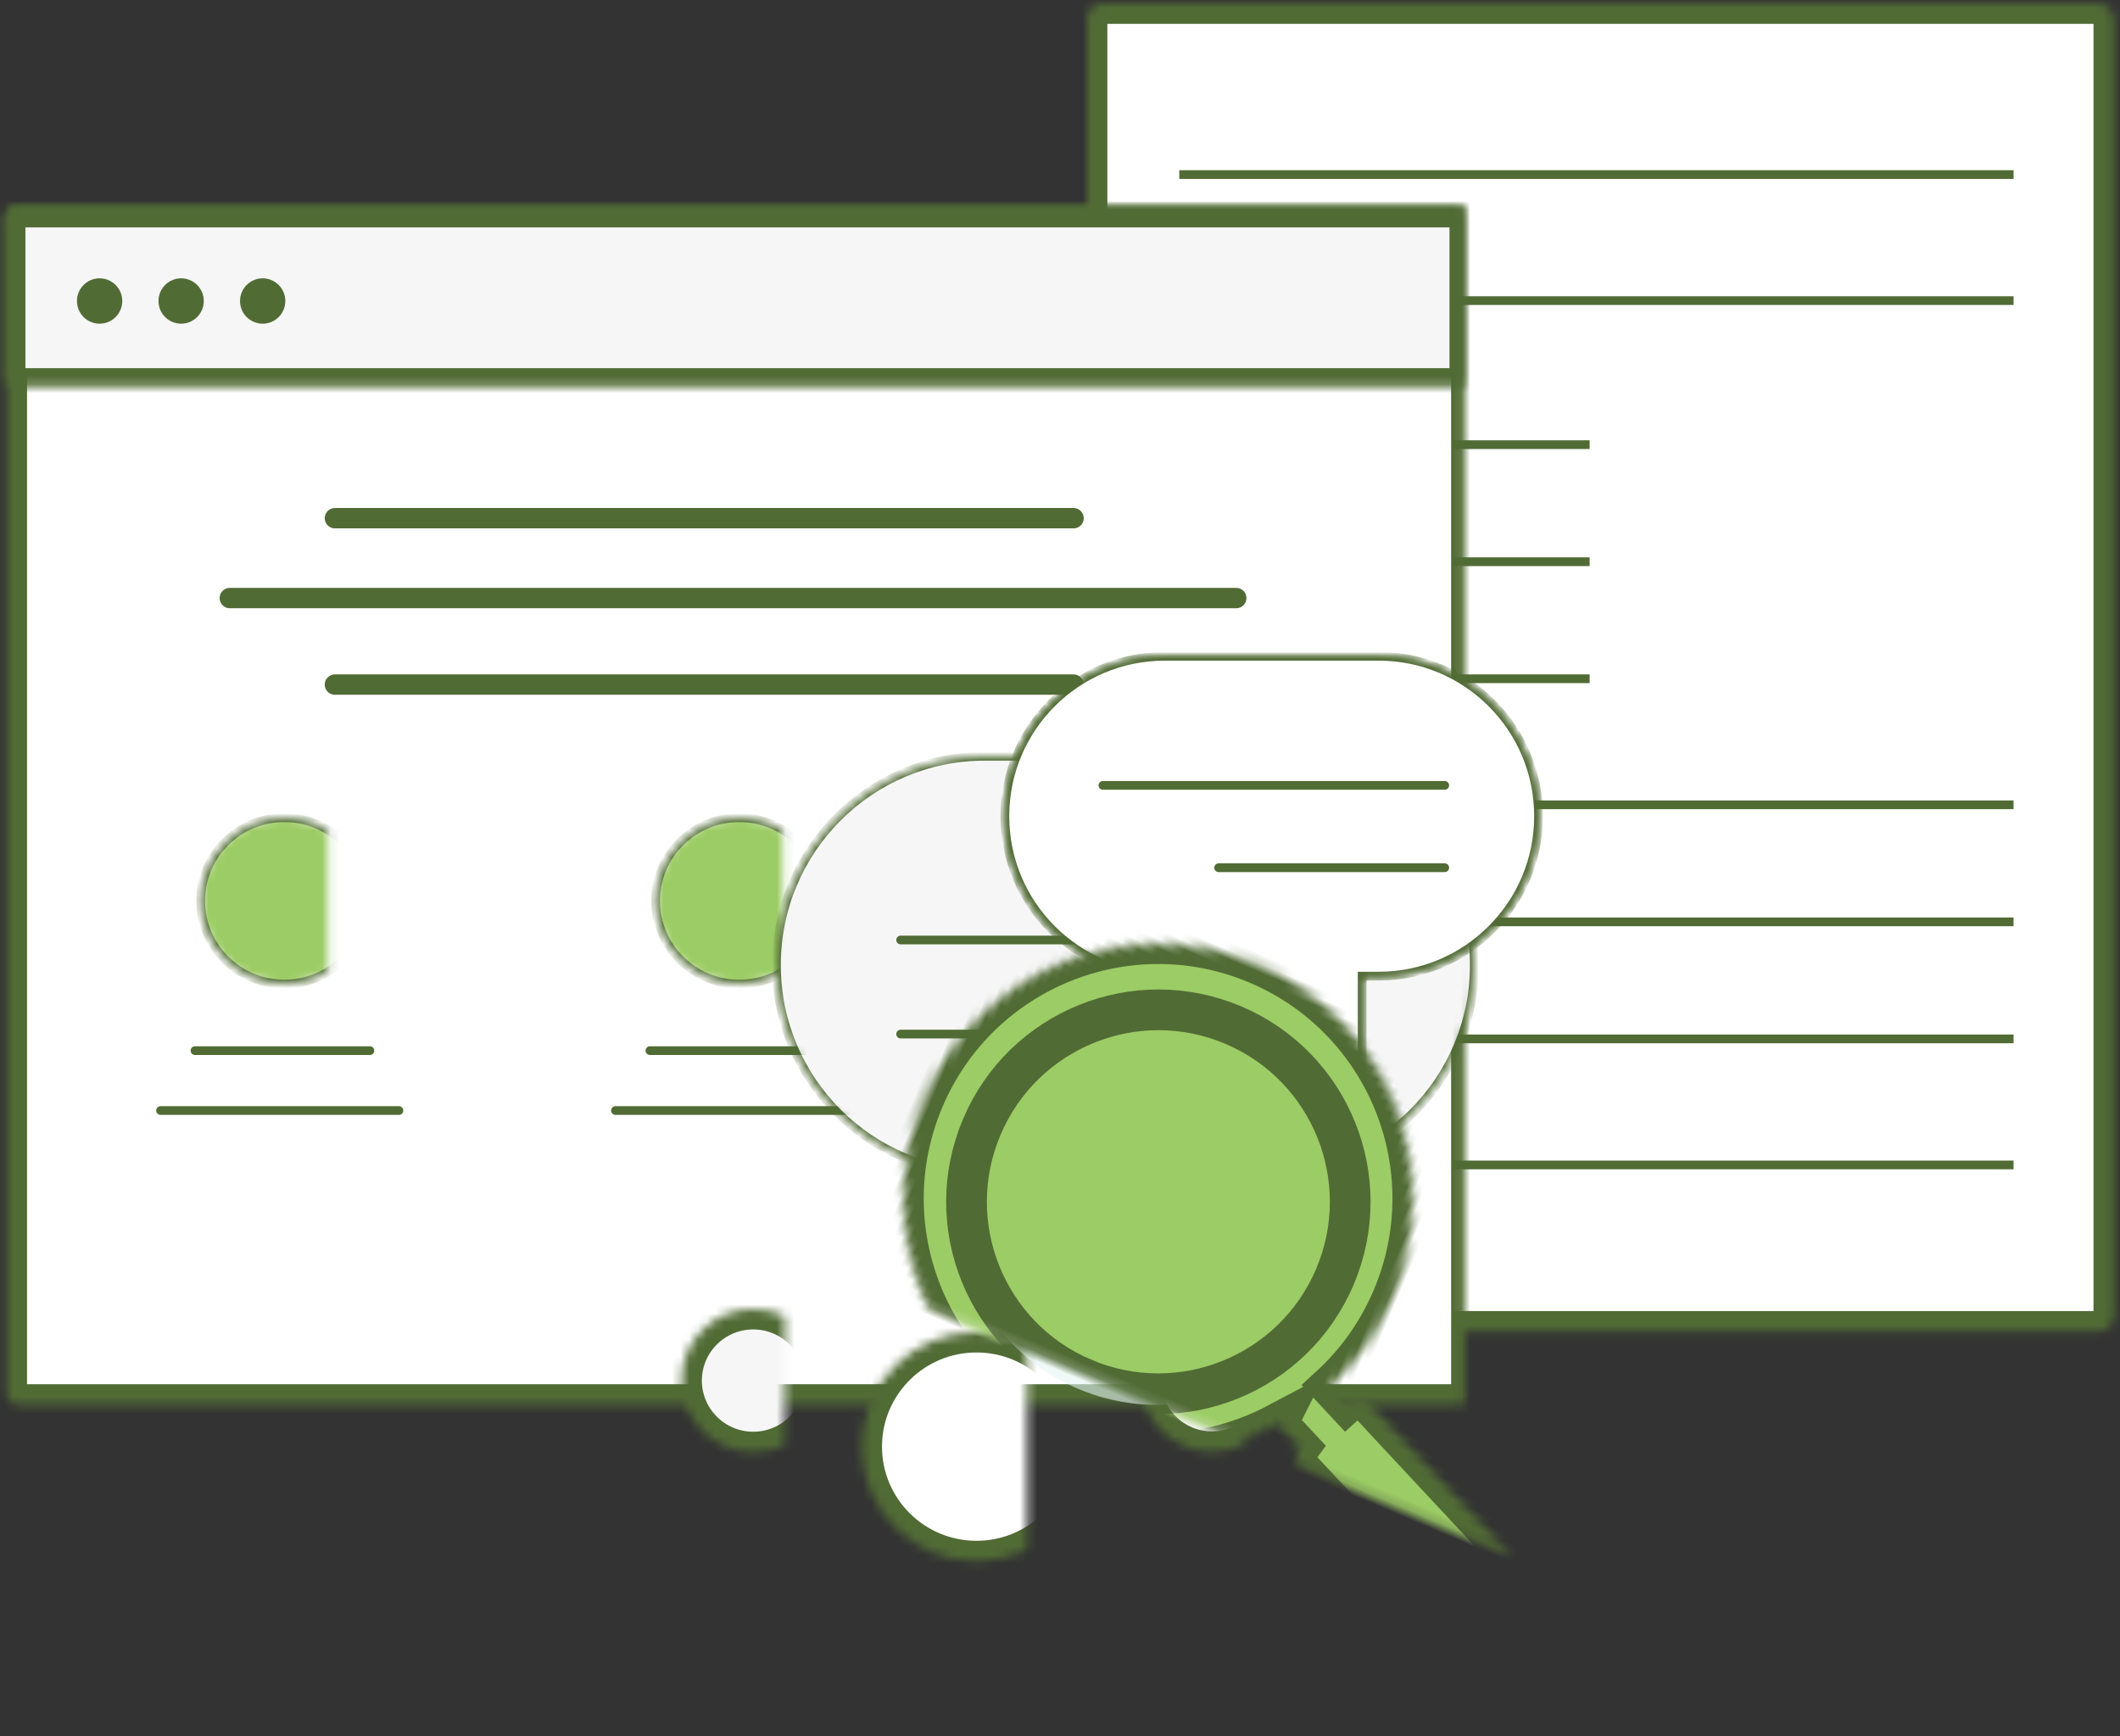 <svg width="243" height="199" viewBox="0 0 243 199" xmlns="http://www.w3.org/2000/svg" xmlns:xlink="http://www.w3.org/1999/xlink"><rect x="0" y="0" width="243" height="199" fill="#333333" stroke="none"/><title>Group 20</title><desc>Created with Sketch.</desc><defs><rect id="a" width="117.701" height="152.199" rx="1.749"/><mask x="0" y="0" width="117.701" height="152.199"><use xlink:href="#a"/></mask><mask id="s" x="0" y="0" width="117.701" height="152.199"><use xlink:href="#a"/></mask><ellipse id="b" cx="21.155" cy="21.019" rx="21.155" ry="21.019"/><mask id="t" x="0" y="0" width="42.311" height="42.037"><use xlink:href="#b"/></mask><path d="M42.31 21.02C42.31 9.41 32.84 0 21.156 0v21.02H0c0 11.607 9.472 21.017 21.155 21.017 11.684 0 21.156-9.41 21.156-21.018z" id="c"/><mask id="u" x="0" y="0" width="42.311" height="42.037"><use xlink:href="#c"/></mask><rect id="d" x=".767" width="167.898" height="137.444" rx="1.224"/><mask id="v" x="0" y="0" width="167.898" height="137.444"><use xlink:href="#d"/></mask><rect id="e" x=".581" y=".187" width="167.898" height="20.802" rx="1.224"/><mask id="w" x="0" y="0" width="167.898" height="20.802"><use xlink:href="#e"/></mask><ellipse id="f" cx="14.187" cy="9.535" rx="9.586" ry="9.535"/><mask id="x" x="0" y="0" width="19.171" height="19.07"><use xlink:href="#f"/></mask><ellipse id="g" cx="14.187" cy="9.535" rx="9.586" ry="9.535"/><mask id="y" x="0" y="0" width="19.171" height="19.07"><use xlink:href="#g"/></mask><ellipse id="h" cx="14.187" cy="9.535" rx="9.586" ry="9.535"/><mask id="z" x="0" y="0" width="19.171" height="19.07"><use xlink:href="#h"/></mask><path d="M25.343 26.448c0-7.17-5.62-12.984-12.555-12.984-6.934 0-12.556 5.813-12.556 12.984h25.11z" id="i"/><mask id="A" x="0" y="0" width="25.111" height="12.983"><use xlink:href="#i"/></mask><ellipse id="j" cx="12.788" cy="8.175" rx="8.2" ry="8.175"/><mask id="B" x="0" y="0" width="16.4" height="16.35"><use xlink:href="#j"/></mask><path d="M25.403 26.51c0-7.187-5.634-13.014-12.585-13.014-6.95 0-12.585 5.827-12.585 13.015h25.17z" id="k"/><mask id="C" x="0" y="0" width="25.17" height="13.014"><use xlink:href="#k"/></mask><ellipse id="l" cx="12.818" cy="8.194" rx="8.219" ry="8.194"/><mask id="D" x="0" y="0" width="16.438" height="16.388"><use xlink:href="#l"/></mask><path d="M40.687 42.46c0-11.512-9.025-20.844-20.157-20.844S.373 30.948.373 42.46h40.314z" id="m"/><mask id="E" x="0" y="0" width="40.314" height="20.844"><use xlink:href="#m"/></mask><ellipse id="n" cx="20.53" cy="13.124" rx="13.164" ry="13.124"/><mask id="F" x="0" y="0" width="26.328" height="26.248"><use xlink:href="#n"/></mask><path d="M46.074 47.857h10c13.213 0 23.918-10.713 23.918-23.928C79.992 10.71 69.282 0 56.072 0H23.92C10.704 0 0 10.713 0 23.93s10.71 23.927 23.92 23.927h2.518v13.84c0 1.29.803 1.676 1.803.852l17.834-14.693z" id="o"/><mask id="G" x="0" y="0" width="79.992" height="62.819"><use xlink:href="#o"/></mask><path d="M35.33 36.657h7.604c10.13 0 18.332-8.206 18.332-18.33C61.266 8.205 53.06 0 42.934 0H18.428C8.298 0 .096 8.206.096 18.328c0 10.125 8.208 18.33 18.332 18.33h1.885V47.3c0 .966.604 1.25 1.35.635l13.666-11.278z" id="p"/><mask id="H" x="0" y="0" width="61.17" height="48.35"><use xlink:href="#p"/></mask><path d="M35.33 36.657h7.604c10.13 0 18.332-8.206 18.332-18.33C61.266 8.205 53.06 0 42.934 0H18.428C8.298 0 .096 8.206.096 18.328c0 10.125 8.208 18.33 18.332 18.33h1.885v10.05c0 1.292.803 1.677 1.806.85l13.21-10.9z" id="q"/><mask id="I" x="0" y="0" width="61.17" height="48.135"><use xlink:href="#q"/></mask><path d="M61.432 64.302l3.388 1.508c-.22.9.23 1.857 1.098 2.244l36.61 16.3c.982.437 2.133-.006 2.57-.988l2.847-6.394c.437-.983-.01-2.137-.986-2.57L70.35 58.1c-.974-.434-2.114-.002-2.56.962l-2.44-1.087c1.672-3.68 2.603-7.77 2.603-12.078 0-16.13-13.066-29.207-29.185-29.207-16.12 0-29.185 13.076-29.185 29.206S22.65 75.103 38.768 75.103c9.148 0 17.313-4.21 22.664-10.802zM38.944 68.23c12.14 0 21.983-9.85 21.983-22s-9.842-21.998-21.983-21.998c-12.14 0-21.983 9.85-21.983 22 0 12.148 9.843 21.997 21.984 21.997z" id="r"/><mask id="J" x="0" y="0" width="98.535" height="67.815"><use xlink:href="#r"/></mask></defs><g fill="none"><g><g><g transform="translate(124.596 .4)"><mask><use xlink:href="#a"/></mask><use mask="url(#s)" xlink:href="#a" id="Mask" stroke="#516B35" stroke-width="4.665" stroke-linejoin="round" fill="#fff"/></g><g stroke="#516B35"><path d="M135.076 50.964h47.132"/><path d="M135.076 64.38h47.132"/><path d="M135.076 77.794h47.132M135.172 92.24H230.8" id="Line"/><path d="M135.172 20.007H230.8"/><path d="M135.172 34.454H230.8"/><path d="M135.172 105.656H230.8M135.172 119.07H230.8M135.172 133.518H230.8"/><g transform="matrix(.017 1 -1 .017 112.253 71.927)"><use mask="url(#t)" fill="#9CCC65" xlink:href="#b"/><use mask="url(#u)" fill="#F6F6F6" xlink:href="#c"/></g></g></g><g transform="translate(0 23.54)"><use id="Rectangle-54" stroke="#516B35" mask="url(#v)" stroke-width="4.665" stroke-linecap="round" stroke-linejoin="round" fill="#fff" xlink:href="#d"/><use stroke="#516B35" mask="url(#w)" stroke-width="4.665" stroke-linecap="round" stroke-linejoin="round" fill="#F6F6F6" xlink:href="#e"/><ellipse fill="#516B35" cx="11.417" cy="10.959" rx="2.596" ry="2.6"/><ellipse fill="#516B35" cx="20.762" cy="10.959" rx="2.596" ry="2.6"/><ellipse fill="#516B35" cx="30.108" cy="10.959" rx="2.596" ry="2.6"/><g stroke="#516B35" stroke-width="2.332" stroke-linecap="round"><path d="M38.387 54.922h84.665M38.387 35.852h84.665" id="Path-132"/><path d="M26.34 45.006h115.362" id="Path-132-Copy"/></g><g stroke-linecap="round" stroke="#516B35"><g transform="translate(18.404 70.178) translate(104.292)"><path d="M3.944 26.698h20.052" id="Path-132"/><path d="M0 33.564h27.322" id="Path-132-Copy"/><use mask="url(#x)" fill="#9CCC65" xlink:href="#f"/></g><g transform="translate(18.404 70.178) translate(52.146)"><path d="M3.944 26.698h20.052" id="Path-132"/><path d="M0 33.564h27.322" id="Path-132-Copy"/><use mask="url(#y)" fill="#9CCC65" xlink:href="#g"/></g><g transform="translate(18.404 70.178)"><path d="M3.944 26.698h20.052"/><path d="M0 33.564h27.322"/><use mask="url(#z)" fill="#9CCC65" xlink:href="#h"/></g></g></g><g stroke-linecap="round" stroke="#516B35" stroke-width="4.665" stroke-linejoin="round"><g id="person1" transform="translate(126.143 150.038)" fill="#F6F6F6"><use id="Oval-27-Copy" mask="url(#A)" xlink:href="#i"/><use id="Oval-27" mask="url(#B)" xlink:href="#j"/></g><g id="person1" fill="#F6F6F6" transform="translate(73.519 150.038)"><use id="Oval-27-Copy" mask="url(#C)" xlink:href="#k"/><use id="Oval-27" mask="url(#D)" xlink:href="#l"/></g><g transform="translate(91.398 152.679)" fill="#fff"><use mask="url(#E)" xlink:href="#m"/><use mask="url(#F)" xlink:href="#n"/></g></g><g stroke-linecap="round" stroke="#516B35"><g transform="translate(88.997 86.678)"><use mask="url(#G)" fill="#F6F6F6" xlink:href="#o"/><path d="M14.236 21.057h25.082"/><path d="M14.236 31.842h32.54"/></g><g transform="matrix(-1 0 0 1 176.447 75.219)"><use mask="url(#H)" fill="#fff" xlink:href="#p"/><use mask="url(#I)" fill="#fff" xlink:href="#q"/><path d="M10.846 14.795H50.03"/><path d="M10.846 24.232h25.92"/></g></g></g><g transform="translate(90.541 98.942)"><path d="M25.137 54.694C16.407 45.32 16.91 30.64 26.26 21.9c9.348-8.74 24.003-8.227 32.733 1.145 8.73 9.373 8.227 24.056-1.122 32.795-9.348 8.74-24.003 8.227-32.733-1.146z" id="Mask" fill="#E4F5F4" opacity=".59"/><use stroke="#516B35" mask="url(#J)" stroke-width="4.665" fill="#9CCC65" transform="rotate(-337 58.85 50.6)" xlink:href="#r"/></g></g></svg>